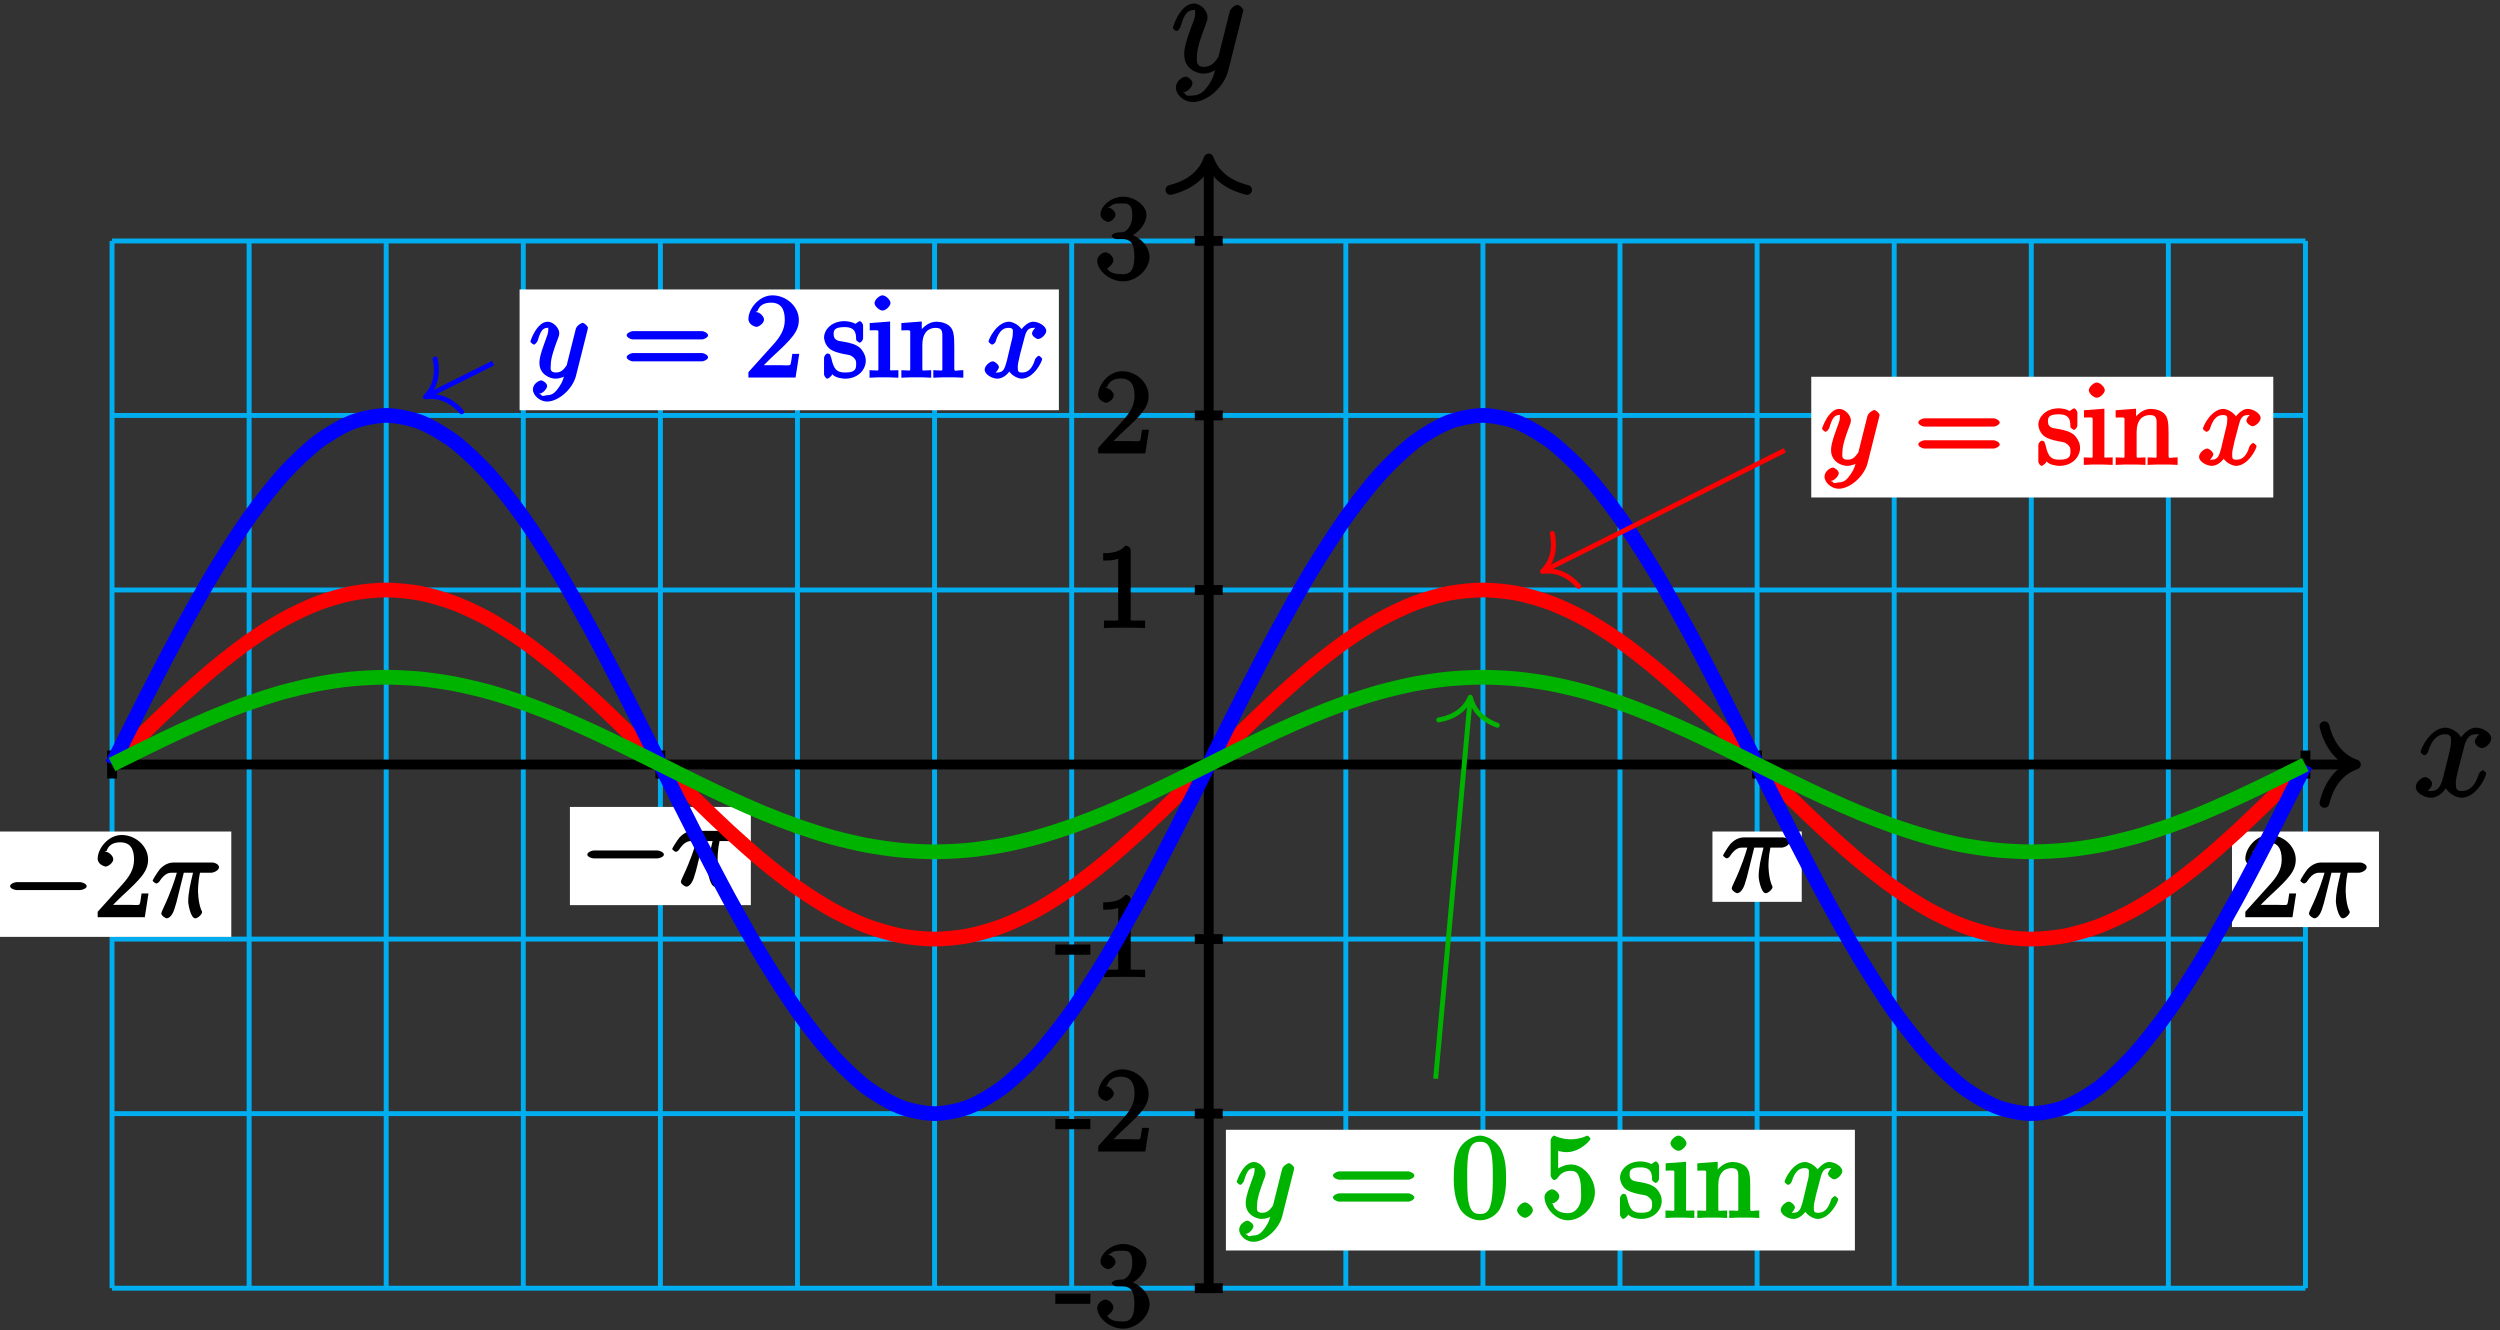 <?xml version="1.0" encoding="UTF-8"?>
<svg xmlns="http://www.w3.org/2000/svg" xmlns:xlink="http://www.w3.org/1999/xlink" width="203pt" height="108pt" viewBox="0 0 203 108" version="1.1">
<rect x="0" y="0" width="203" height="108" fill="#333333" stroke="none"/>
<defs>
<g>
<symbol overflow="visible" id="glyph0-0">
<path style="stroke:none;" d=""/>
</symbol>
<symbol overflow="visible" id="glyph0-1">
<path style="stroke:none;" d="M 5.672 -5.172 C 5.281 -5.109 4.969 -4.656 4.969 -4.438 C 4.969 -4.141 5.359 -3.906 5.531 -3.906 C 5.891 -3.906 6.297 -4.359 6.297 -4.688 C 6.297 -5.188 5.562 -5.562 5.062 -5.562 C 4.344 -5.562 3.766 -4.703 3.656 -4.469 L 3.984 -4.469 C 3.703 -5.359 2.812 -5.562 2.594 -5.562 C 1.375 -5.562 0.562 -3.844 0.562 -3.578 C 0.562 -3.531 0.781 -3.328 0.859 -3.328 C 0.953 -3.328 1.094 -3.438 1.156 -3.578 C 1.562 -4.922 2.219 -5.031 2.562 -5.031 C 3.094 -5.031 3.031 -4.672 3.031 -4.391 C 3.031 -4.125 2.969 -3.844 2.828 -3.281 L 2.422 -1.641 C 2.234 -0.922 2.062 -0.422 1.422 -0.422 C 1.359 -0.422 1.172 -0.375 0.922 -0.531 L 0.812 -0.281 C 1.25 -0.359 1.5 -0.859 1.5 -1 C 1.5 -1.25 1.156 -1.547 0.938 -1.547 C 0.641 -1.547 0.172 -1.141 0.172 -0.75 C 0.172 -0.25 0.891 0.125 1.406 0.125 C 1.984 0.125 2.5 -0.375 2.75 -0.859 L 2.469 -0.969 C 2.672 -0.266 3.438 0.125 3.875 0.125 C 5.094 0.125 5.891 -1.594 5.891 -1.859 C 5.891 -1.906 5.688 -2.109 5.625 -2.109 C 5.516 -2.109 5.328 -1.906 5.297 -1.812 C 4.969 -0.75 4.453 -0.422 3.906 -0.422 C 3.484 -0.422 3.422 -0.578 3.422 -1.062 C 3.422 -1.328 3.469 -1.516 3.656 -2.312 L 4.078 -3.938 C 4.25 -4.656 4.5 -5.031 5.062 -5.031 C 5.078 -5.031 5.297 -5.062 5.547 -4.906 Z M 5.672 -5.172 "/>
</symbol>
<symbol overflow="visible" id="glyph0-2">
<path style="stroke:none;" d="M 3.031 1.094 C 2.703 1.547 2.359 1.906 1.766 1.906 C 1.625 1.906 1.203 2.031 1.109 1.703 C 0.906 1.641 0.969 1.641 0.984 1.641 C 1.344 1.641 1.75 1.188 1.75 0.906 C 1.75 0.641 1.359 0.375 1.188 0.375 C 0.984 0.375 0.406 0.688 0.406 1.266 C 0.406 1.875 1.094 2.438 1.766 2.438 C 2.969 2.438 4.328 1.188 4.656 -0.125 L 5.828 -4.797 C 5.844 -4.859 5.875 -4.922 5.875 -5 C 5.875 -5.172 5.562 -5.453 5.391 -5.453 C 5.281 -5.453 4.859 -5.25 4.766 -4.891 L 3.891 -1.375 C 3.828 -1.156 3.875 -1.25 3.781 -1.109 C 3.531 -0.781 3.266 -0.422 2.688 -0.422 C 2.016 -0.422 2.109 -0.922 2.109 -1.25 C 2.109 -1.922 2.438 -2.844 2.766 -3.703 C 2.891 -4.047 2.969 -4.219 2.969 -4.453 C 2.969 -4.953 2.453 -5.562 1.859 -5.562 C 0.766 -5.562 0.156 -3.688 0.156 -3.578 C 0.156 -3.531 0.375 -3.328 0.453 -3.328 C 0.562 -3.328 0.734 -3.531 0.781 -3.688 C 1.062 -4.703 1.359 -5.031 1.828 -5.031 C 1.938 -5.031 1.969 -5.172 1.969 -4.781 C 1.969 -4.469 1.844 -4.125 1.656 -3.672 C 1.078 -2.109 1.078 -1.703 1.078 -1.422 C 1.078 -0.281 2.062 0.125 2.656 0.125 C 3 0.125 3.531 -0.031 3.844 -0.344 L 3.688 -0.516 C 3.516 0.141 3.438 0.5 3.031 1.094 Z M 3.031 1.094 "/>
</symbol>
<symbol overflow="visible" id="glyph1-0">
<path style="stroke:none;" d=""/>
</symbol>
<symbol overflow="visible" id="glyph1-1">
<path style="stroke:none;" d="M 2.766 -1.953 L 2.766 -2.641 L -0.078 -2.641 L -0.078 -1.812 L 2.766 -1.812 Z M 2.766 -1.953 "/>
</symbol>
<symbol overflow="visible" id="glyph1-2">
<path style="stroke:none;" d="M 1.766 -3.75 C 1.594 -3.734 1.375 -3.562 1.375 -3.484 C 1.375 -3.391 1.609 -3.234 1.781 -3.234 L 2.219 -3.234 C 3.031 -3.234 3.219 -2.719 3.219 -1.797 C 3.219 -0.547 2.75 -0.375 2.281 -0.375 C 1.812 -0.375 1.203 -0.438 1.016 -0.859 C 1.062 -0.859 1.516 -1.188 1.516 -1.531 C 1.516 -1.812 1.141 -2.156 0.875 -2.156 C 0.641 -2.156 0.203 -1.859 0.203 -1.5 C 0.203 -0.656 1.25 0.203 2.297 0.203 C 3.438 0.203 4.453 -0.828 4.453 -1.781 C 4.453 -2.672 3.578 -3.516 2.656 -3.688 L 2.656 -3.359 C 3.484 -3.609 4.203 -4.453 4.203 -5.203 C 4.203 -5.953 3.234 -6.672 2.312 -6.672 C 1.359 -6.672 0.469 -5.922 0.469 -5.234 C 0.469 -4.844 0.953 -4.625 1.094 -4.625 C 1.297 -4.625 1.688 -4.922 1.688 -5.203 C 1.688 -5.516 1.297 -5.797 1.078 -5.797 C 1.016 -5.797 1 -5.797 1.312 -5.906 C 1.453 -6.172 2.234 -6.125 2.281 -6.125 C 2.594 -6.125 3.047 -6.141 3.047 -5.203 C 3.047 -5.016 3.062 -4.594 2.797 -4.188 C 2.5 -3.766 2.297 -3.781 2.047 -3.781 Z M 1.766 -3.75 "/>
</symbol>
<symbol overflow="visible" id="glyph1-3">
<path style="stroke:none;" d="M 4.203 -1.922 L 3.844 -1.922 C 3.781 -1.594 3.766 -1.188 3.672 -1.031 C 3.609 -0.953 3.188 -1 2.891 -1 L 1.125 -1 L 1.25 -0.734 C 1.5 -0.953 2.078 -1.562 2.328 -1.781 C 3.781 -3.125 4.375 -3.734 4.375 -4.672 C 4.375 -5.781 3.344 -6.672 2.234 -6.672 C 1.125 -6.672 0.281 -5.562 0.281 -4.75 C 0.281 -4.25 0.891 -4.109 0.922 -4.109 C 1.125 -4.109 1.547 -4.406 1.547 -4.703 C 1.547 -4.969 1.188 -5.312 0.922 -5.312 C 0.828 -5.312 0.812 -5.312 1.016 -5.391 C 1.141 -5.797 1.484 -6.078 2.109 -6.078 C 2.922 -6.078 3.234 -5.562 3.234 -4.672 C 3.234 -3.859 2.828 -3.266 2.281 -2.656 L 0.281 -0.438 L 0.281 0 L 4.109 0 L 4.406 -1.922 Z M 4.203 -1.922 "/>
</symbol>
<symbol overflow="visible" id="glyph1-4">
<path style="stroke:none;" d="M 2.922 -6.281 C 2.922 -6.5 2.75 -6.672 2.484 -6.672 C 2.203 -6.375 1.859 -6.062 0.688 -6.062 L 0.688 -5.469 C 1.094 -5.469 1.562 -5.469 1.906 -5.625 L 1.906 -0.891 C 1.906 -0.547 2.062 -0.594 1.219 -0.594 L 0.75 -0.594 L 0.75 0.016 C 1.188 -0.016 2.109 -0.016 2.422 -0.016 C 2.75 -0.016 3.656 -0.016 4.094 0.016 L 4.094 -0.594 L 3.625 -0.594 C 2.781 -0.594 2.922 -0.547 2.922 -0.891 Z M 2.922 -6.281 "/>
</symbol>
<symbol overflow="visible" id="glyph1-5">
<path style="stroke:none;" d="M 6.453 -3.094 C 6.594 -3.094 6.938 -3.25 6.938 -3.422 C 6.938 -3.609 6.594 -3.766 6.453 -3.766 L 0.828 -3.766 C 0.688 -3.766 0.328 -3.609 0.328 -3.438 C 0.328 -3.25 0.672 -3.094 0.828 -3.094 Z M 6.453 -1.312 C 6.594 -1.312 6.938 -1.469 6.938 -1.641 C 6.938 -1.828 6.594 -1.984 6.453 -1.984 L 0.828 -1.984 C 0.688 -1.984 0.328 -1.828 0.328 -1.656 C 0.328 -1.469 0.672 -1.312 0.828 -1.312 Z M 6.453 -1.312 "/>
</symbol>
<symbol overflow="visible" id="glyph1-6">
<path style="stroke:none;" d="M 3.312 -4.203 C 3.312 -4.375 3.141 -4.578 3.047 -4.578 C 2.969 -4.578 2.656 -4.328 2.688 -4.359 C 2.531 -4.469 2.125 -4.578 1.812 -4.578 C 0.656 -4.578 0.141 -3.781 0.141 -3.266 C 0.141 -3.156 0.188 -2.719 0.547 -2.375 C 0.859 -2.109 1.312 -2 1.75 -1.906 C 2.281 -1.812 2.281 -1.828 2.516 -1.641 C 2.688 -1.484 2.75 -1.391 2.75 -1.125 C 2.75 -0.703 2.703 -0.406 1.859 -0.406 C 1.219 -0.406 0.938 -0.609 0.734 -1.562 C 0.688 -1.734 0.625 -1.859 0.625 -1.875 C 0.609 -1.906 0.453 -1.953 0.422 -1.953 C 0.312 -1.953 0.141 -1.75 0.141 -1.578 L 0.141 -0.281 C 0.141 -0.109 0.312 0.094 0.406 0.094 C 0.453 0.094 0.578 0.031 0.75 -0.156 C 0.797 -0.234 0.797 -0.25 0.812 -0.266 C 1.062 0.047 1.703 0.094 1.859 0.094 C 2.875 0.094 3.531 -0.609 3.531 -1.375 C 3.531 -1.891 3.172 -2.297 3.078 -2.391 C 2.734 -2.688 2.359 -2.797 1.734 -2.906 C 1.438 -2.969 0.922 -2.938 0.922 -3.516 C 0.922 -3.812 0.953 -4.094 1.812 -4.094 C 2.844 -4.094 2.719 -3.359 2.75 -3.062 C 2.75 -2.984 3 -2.828 3.031 -2.828 C 3.141 -2.828 3.312 -3.031 3.312 -3.203 Z M 3.312 -4.203 "/>
</symbol>
<symbol overflow="visible" id="glyph1-7">
<path style="stroke:none;" d="M 1.844 -6.047 C 1.844 -6.297 1.469 -6.672 1.188 -6.672 C 0.953 -6.672 0.547 -6.312 0.547 -6.047 C 0.547 -5.766 0.969 -5.438 1.188 -5.438 C 1.484 -5.438 1.844 -5.828 1.844 -6.047 Z M 0.156 -4.266 L 0.156 -3.828 C 0.953 -3.828 0.859 -3.938 0.859 -3.469 L 0.859 -0.859 C 0.859 -0.438 0.938 -0.594 0.141 -0.594 L 0.141 0.016 C 0.578 -0.016 1.047 -0.016 1.312 -0.016 C 1.422 -0.016 1.984 -0.016 2.484 0.016 L 2.484 -0.594 C 1.688 -0.594 1.812 -0.484 1.812 -0.844 L 1.812 -4.547 L 0.156 -4.422 Z M 0.156 -4.266 "/>
</symbol>
<symbol overflow="visible" id="glyph1-8">
<path style="stroke:none;" d="M 4.422 -2.484 C 4.422 -3.359 4.375 -3.75 4.156 -4.047 C 3.875 -4.422 3.312 -4.531 2.984 -4.531 C 2.062 -4.531 1.516 -3.578 1.5 -3.547 L 1.781 -3.547 L 1.781 -4.547 L 0.125 -4.422 L 0.125 -3.828 C 0.953 -3.828 0.844 -3.922 0.844 -3.453 L 0.844 -0.859 C 0.844 -0.438 0.922 -0.594 0.125 -0.594 L 0.125 0.016 C 0.547 -0.016 1.078 -0.016 1.344 -0.016 C 1.609 -0.016 2.125 -0.016 2.547 0.016 L 2.547 -0.594 C 1.766 -0.594 1.828 -0.438 1.828 -0.859 L 1.828 -2.641 C 1.828 -3.641 2.312 -4.031 2.906 -4.031 C 3.5 -4.031 3.453 -3.688 3.453 -3.109 L 3.453 -0.859 C 3.453 -0.438 3.531 -0.594 2.719 -0.594 L 2.719 0.016 C 3.156 -0.016 3.672 -0.016 3.938 -0.016 C 4.219 -0.016 4.734 -0.016 5.156 0.016 L 5.156 -0.594 C 4.5 -0.594 4.438 -0.438 4.422 -0.719 Z M 4.422 -2.484 "/>
</symbol>
<symbol overflow="visible" id="glyph1-9">
<path style="stroke:none;" d="M 4.453 -3.219 C 4.453 -4 4.406 -4.781 4.062 -5.516 C 3.672 -6.297 2.812 -6.672 2.344 -6.672 C 1.781 -6.672 0.922 -6.234 0.578 -5.438 C 0.312 -4.844 0.203 -4.25 0.203 -3.219 C 0.203 -2.281 0.328 -1.484 0.672 -0.797 C 1.047 -0.078 1.844 0.203 2.328 0.203 C 3.172 0.203 3.766 -0.344 3.984 -0.781 C 4.438 -1.719 4.453 -2.656 4.453 -3.219 Z M 2.328 -0.312 C 2.031 -0.312 1.578 -0.312 1.391 -1.359 C 1.297 -1.938 1.297 -2.656 1.297 -3.328 C 1.297 -4.109 1.297 -4.812 1.438 -5.391 C 1.609 -6.031 1.922 -6.172 2.328 -6.172 C 2.703 -6.172 3.062 -6.094 3.25 -5.281 C 3.375 -4.734 3.375 -3.984 3.375 -3.328 C 3.375 -2.688 3.375 -1.953 3.266 -1.375 C 3.094 -0.328 2.672 -0.312 2.328 -0.312 Z M 2.328 -0.312 "/>
</symbol>
<symbol overflow="visible" id="glyph1-10">
<path style="stroke:none;" d="M 1.219 -5.484 C 1.641 -5.344 1.969 -5.328 2.078 -5.328 C 3.156 -5.328 4.016 -6.281 4.016 -6.422 C 4.016 -6.453 3.828 -6.672 3.766 -6.672 C 3.75 -6.672 3.734 -6.672 3.641 -6.625 C 3.109 -6.391 2.656 -6.375 2.406 -6.375 C 1.766 -6.375 1.312 -6.562 1.141 -6.641 C 1.078 -6.672 1.047 -6.672 1.047 -6.672 C 0.969 -6.672 0.781 -6.438 0.781 -6.297 L 0.781 -3.453 C 0.781 -3.281 0.969 -3.062 1.078 -3.062 C 1.125 -3.062 1.25 -3.125 1.344 -3.234 C 1.609 -3.641 1.953 -3.812 2.422 -3.812 C 2.938 -3.812 3 -3.5 3.078 -3.344 C 3.234 -2.969 3.25 -2.5 3.25 -2.125 C 3.25 -1.766 3.312 -1.344 3.047 -0.906 C 2.828 -0.562 2.578 -0.375 2.156 -0.375 C 1.531 -0.375 1.078 -0.641 0.969 -1.094 C 0.781 -1.172 0.844 -1.156 0.891 -1.156 C 1.047 -1.156 1.484 -1.406 1.484 -1.734 C 1.484 -2 1.125 -2.312 0.891 -2.312 C 0.719 -2.312 0.281 -2.062 0.281 -1.688 C 0.281 -0.875 1.125 0.203 2.188 0.203 C 3.266 0.203 4.375 -0.859 4.375 -2.078 C 4.375 -3.219 3.438 -4.328 2.438 -4.328 C 1.891 -4.328 1.344 -4.031 1.094 -3.766 L 1.391 -3.656 L 1.391 -5.422 Z M 1.219 -5.484 "/>
</symbol>
<symbol overflow="visible" id="glyph2-0">
<path style="stroke:none;" d=""/>
</symbol>
<symbol overflow="visible" id="glyph2-1">
<path style="stroke:none;" d="M 2.484 -3.609 L 3.344 -3.609 C 3.125 -2.688 2.953 -1.984 2.953 -1.219 C 2.953 -1.094 3.141 0.094 3.531 0.094 C 3.734 0.094 4.078 -0.234 4.078 -0.406 C 4.078 -0.453 4.078 -0.469 4 -0.609 C 3.75 -1.266 3.75 -2.094 3.75 -2.156 C 3.75 -2.219 3.75 -2.891 3.906 -3.609 L 4.844 -3.609 C 4.969 -3.609 5.453 -3.766 5.453 -4.062 C 5.453 -4.281 5.109 -4.438 4.938 -4.438 L 1.781 -4.438 C 1.562 -4.438 1.125 -4.391 0.672 -3.922 C 0.438 -3.641 0.062 -3.016 0.062 -2.969 C 0.062 -2.906 0.297 -2.734 0.359 -2.734 C 0.422 -2.734 0.547 -2.812 0.594 -2.875 C 1.094 -3.656 1.469 -3.609 1.719 -3.609 L 2.031 -3.609 C 1.859 -3.047 1.625 -2.203 0.906 -0.672 C 0.828 -0.5 0.766 -0.359 0.766 -0.312 C 0.766 -0.109 1.125 0.094 1.203 0.094 C 1.484 0.094 1.734 -0.312 1.844 -0.703 C 2 -1.188 2 -1.219 2.094 -1.594 L 2.594 -3.609 Z M 2.484 -3.609 "/>
</symbol>
<symbol overflow="visible" id="glyph2-2">
<path style="stroke:none;" d="M 2.391 0.797 C 2.125 1.172 1.891 1.438 1.422 1.438 C 1.297 1.438 1.016 1.594 0.953 1.391 C 0.734 1.312 0.781 1.312 0.797 1.312 C 1.078 1.312 1.438 0.906 1.438 0.688 C 1.438 0.469 1.094 0.234 0.953 0.234 C 0.797 0.234 0.281 0.5 0.281 0.969 C 0.281 1.469 0.875 1.953 1.422 1.953 C 2.375 1.953 3.516 0.922 3.781 -0.141 L 4.719 -3.875 C 4.719 -3.922 4.75 -3.984 4.75 -4.031 C 4.75 -4.172 4.453 -4.438 4.312 -4.438 C 4.234 -4.438 3.844 -4.234 3.766 -3.953 L 3.062 -1.141 C 3.016 -0.969 3.062 -1.062 3 -0.953 C 2.797 -0.688 2.609 -0.406 2.156 -0.406 C 1.609 -0.406 1.734 -0.781 1.734 -1.031 C 1.734 -1.578 2 -2.312 2.25 -3 C 2.359 -3.281 2.422 -3.406 2.422 -3.609 C 2.422 -4 1.953 -4.531 1.484 -4.531 C 0.609 -4.531 0.078 -2.984 0.078 -2.906 C 0.078 -2.875 0.297 -2.672 0.359 -2.672 C 0.453 -2.672 0.625 -2.859 0.672 -3 C 0.906 -3.797 1.094 -4.031 1.469 -4.031 C 1.547 -4.031 1.531 -4.172 1.531 -3.859 C 1.531 -3.609 1.422 -3.344 1.281 -2.969 C 0.812 -1.719 0.812 -1.406 0.812 -1.172 C 0.812 -0.266 1.641 0.094 2.125 0.094 C 2.406 0.094 2.859 -0.031 3.078 -0.266 L 2.891 -0.438 C 2.766 0.078 2.719 0.328 2.391 0.797 Z M 2.391 0.797 "/>
</symbol>
<symbol overflow="visible" id="glyph2-3">
<path style="stroke:none;" d="M 4.531 -4.219 C 4.234 -4.156 3.938 -3.766 3.938 -3.578 C 3.938 -3.359 4.297 -3.125 4.422 -3.125 C 4.719 -3.125 5.094 -3.531 5.094 -3.781 C 5.094 -4.188 4.453 -4.531 4.047 -4.531 C 3.469 -4.531 2.969 -3.797 2.875 -3.609 L 3.234 -3.609 C 3.016 -4.328 2.25 -4.531 2.078 -4.531 C 1.094 -4.531 0.406 -3.125 0.406 -2.906 C 0.406 -2.875 0.625 -2.672 0.688 -2.672 C 0.766 -2.672 0.906 -2.766 0.969 -2.891 C 1.297 -3.984 1.766 -4.031 2.047 -4.031 C 2.484 -4.031 2.375 -3.781 2.375 -3.547 C 2.375 -3.344 2.328 -3.125 2.203 -2.656 L 1.891 -1.344 C 1.734 -0.781 1.641 -0.406 1.141 -0.406 C 1.094 -0.406 0.969 -0.359 0.766 -0.484 L 0.656 -0.219 C 1 -0.281 1.25 -0.734 1.25 -0.844 C 1.25 -1.031 0.922 -1.312 0.75 -1.312 C 0.516 -1.312 0.094 -0.953 0.094 -0.641 C 0.094 -0.234 0.719 0.094 1.125 0.094 C 1.594 0.094 2.031 -0.312 2.234 -0.703 L 1.938 -0.812 C 2.078 -0.25 2.75 0.094 3.094 0.094 C 4.078 0.094 4.766 -1.312 4.766 -1.516 C 4.766 -1.562 4.547 -1.766 4.5 -1.766 C 4.406 -1.766 4.219 -1.562 4.188 -1.484 C 3.938 -0.641 3.562 -0.406 3.125 -0.406 C 2.797 -0.406 2.781 -0.5 2.781 -0.891 C 2.781 -1.094 2.828 -1.25 2.969 -1.891 L 3.312 -3.188 C 3.453 -3.766 3.609 -4.031 4.047 -4.031 C 4.062 -4.031 4.203 -4.078 4.406 -3.953 Z M 4.531 -4.219 "/>
</symbol>
<symbol overflow="visible" id="glyph2-4">
<path style="stroke:none;" d="M 1.938 -0.609 C 1.938 -0.891 1.531 -1.25 1.297 -1.25 C 1.016 -1.25 0.656 -0.844 0.656 -0.625 C 0.656 -0.344 1.062 0 1.297 0 C 1.562 0 1.938 -0.375 1.938 -0.609 Z M 1.938 -0.609 "/>
</symbol>
<symbol overflow="visible" id="glyph3-0">
<path style="stroke:none;" d=""/>
</symbol>
<symbol overflow="visible" id="glyph3-1">
<path style="stroke:none;" d="M 6.297 -2.203 C 6.469 -2.203 6.828 -2.328 6.828 -2.516 C 6.828 -2.703 6.469 -2.844 6.297 -2.844 L 1.125 -2.844 C 0.969 -2.844 0.609 -2.703 0.609 -2.516 C 0.609 -2.328 0.969 -2.203 1.125 -2.203 Z M 6.297 -2.203 "/>
</symbol>
</g>
</defs>
<g id="surface1">
<path style="fill:none;stroke-width:0.399;stroke-linecap:butt;stroke-linejoin:miter;stroke:rgb(0%,67.839%,93.729%);stroke-opacity:1;stroke-miterlimit:10;" d="M -89.052 -42.522 L 89.053 -42.522 M -89.052 -28.346 L 89.053 -28.346 M -89.052 -14.174 L 89.053 -14.174 M -89.052 0.002 L 89.053 0.002 M -89.052 14.174 L 89.053 14.174 M -89.052 28.346 L 89.053 28.346 M -89.052 42.514 L 89.053 42.514 M -89.052 -42.522 L -89.052 42.521 M -77.92 -42.522 L -77.92 42.521 M -66.791 -42.522 L -66.791 42.521 M -55.658 -42.522 L -55.658 42.521 M -44.525 -42.522 L -44.525 42.521 M -33.396 -42.522 L -33.396 42.521 M -22.263 -42.522 L -22.263 42.521 M -11.13 -42.522 L -11.13 42.521 M -0.002 -42.522 L -0.002 42.521 M 11.131 -42.522 L 11.131 42.521 M 22.264 -42.522 L 22.264 42.521 M 33.393 -42.522 L 33.393 42.521 M 44.526 -42.522 L 44.526 42.521 M 55.659 -42.522 L 55.659 42.521 M 66.791 -42.522 L 66.791 42.521 M 77.92 -42.522 L 77.92 42.521 M 89.053 -42.522 L 89.053 42.521 " transform="matrix(1,0,0,-1,98.15,62.08)"/>
<path style="fill:none;stroke-width:0.797;stroke-linecap:butt;stroke-linejoin:miter;stroke:rgb(0%,0%,0%);stroke-opacity:1;stroke-miterlimit:10;" d="M -89.052 0.002 L 92.748 0.002 " transform="matrix(1,0,0,-1,98.15,62.08)"/>
<path style="fill:none;stroke-width:0.797;stroke-linecap:round;stroke-linejoin:round;stroke:rgb(0%,0%,0%);stroke-opacity:1;stroke-miterlimit:10;" d="M -2.55 3.111 C -2.085 1.244 -1.046 0.361 0.001 0.002 C -1.046 -0.361 -2.085 -1.244 -2.55 -3.111 " transform="matrix(1,0,0,-1,191.296,62.08)"/>
<g style="fill:rgb(0%,0%,0%);fill-opacity:1;">
  <use xlink:href="#glyph0-1" x="195.99" y="64.65"/>
</g>
<path style="fill:none;stroke-width:0.797;stroke-linecap:butt;stroke-linejoin:miter;stroke:rgb(0%,0%,0%);stroke-opacity:1;stroke-miterlimit:10;" d="M -0.002 -42.522 L -0.002 48.81 " transform="matrix(1,0,0,-1,98.15,62.08)"/>
<path style="fill:none;stroke-width:0.797;stroke-linecap:round;stroke-linejoin:round;stroke:rgb(0%,0%,0%);stroke-opacity:1;stroke-miterlimit:10;" d="M -2.55 3.111 C -2.085 1.244 -1.046 0.365 0.001 0.002 C -1.046 -0.362 -2.085 -1.245 -2.55 -3.112 " transform="matrix(0,-1,-1,0,98.15,12.872)"/>
<g style="fill:rgb(0%,0%,0%);fill-opacity:1;">
  <use xlink:href="#glyph0-2" x="95.08" y="5.85"/>
</g>
<path style="fill:none;stroke-width:0.797;stroke-linecap:butt;stroke-linejoin:miter;stroke:rgb(0%,0%,0%);stroke-opacity:1;stroke-miterlimit:10;" d="M 1.135 -42.522 L -1.134 -42.522 " transform="matrix(1,0,0,-1,98.15,62.08)"/>
<g style="fill:rgb(0%,0%,0%);fill-opacity:1;">
  <use xlink:href="#glyph1-1" x="85.77" y="107.684"/>
  <use xlink:href="#glyph1-2" x="88.892" y="107.684"/>
</g>
<path style="fill:none;stroke-width:0.797;stroke-linecap:butt;stroke-linejoin:miter;stroke:rgb(0%,0%,0%);stroke-opacity:1;stroke-miterlimit:10;" d="M 1.135 -28.346 L -1.134 -28.346 " transform="matrix(1,0,0,-1,98.15,62.08)"/>
<g style="fill:rgb(0%,0%,0%);fill-opacity:1;">
  <use xlink:href="#glyph1-1" x="85.77" y="93.504"/>
  <use xlink:href="#glyph1-3" x="88.892" y="93.504"/>
</g>
<path style="fill:none;stroke-width:0.797;stroke-linecap:butt;stroke-linejoin:miter;stroke:rgb(0%,0%,0%);stroke-opacity:1;stroke-miterlimit:10;" d="M 1.135 -14.174 L -1.134 -14.174 " transform="matrix(1,0,0,-1,98.15,62.08)"/>
<g style="fill:rgb(0%,0%,0%);fill-opacity:1;">
  <use xlink:href="#glyph1-1" x="85.77" y="79.334"/>
  <use xlink:href="#glyph1-4" x="88.892" y="79.334"/>
</g>
<path style="fill:none;stroke-width:0.797;stroke-linecap:butt;stroke-linejoin:miter;stroke:rgb(0%,0%,0%);stroke-opacity:1;stroke-miterlimit:10;" d="M 1.135 14.174 L -1.134 14.174 " transform="matrix(1,0,0,-1,98.15,62.08)"/>
<g style="fill:rgb(0%,0%,0%);fill-opacity:1;">
  <use xlink:href="#glyph1-4" x="88.89" y="50.984"/>
</g>
<path style="fill:none;stroke-width:0.797;stroke-linecap:butt;stroke-linejoin:miter;stroke:rgb(0%,0%,0%);stroke-opacity:1;stroke-miterlimit:10;" d="M 1.135 28.346 L -1.134 28.346 " transform="matrix(1,0,0,-1,98.15,62.08)"/>
<g style="fill:rgb(0%,0%,0%);fill-opacity:1;">
  <use xlink:href="#glyph1-3" x="88.89" y="36.814"/>
</g>
<path style="fill:none;stroke-width:0.797;stroke-linecap:butt;stroke-linejoin:miter;stroke:rgb(0%,0%,0%);stroke-opacity:1;stroke-miterlimit:10;" d="M 1.135 42.521 L -1.134 42.521 " transform="matrix(1,0,0,-1,98.15,62.08)"/>
<g style="fill:rgb(0%,0%,0%);fill-opacity:1;">
  <use xlink:href="#glyph1-2" x="88.89" y="22.644"/>
</g>
<path style="fill:none;stroke-width:0.797;stroke-linecap:butt;stroke-linejoin:miter;stroke:rgb(0%,0%,0%);stroke-opacity:1;stroke-miterlimit:10;" d="M 44.526 1.135 L 44.526 -1.135 " transform="matrix(1,0,0,-1,98.15,62.08)"/>
<path style=" stroke:none;fill-rule:nonzero;fill:rgb(100%,100%,100%);fill-opacity:1;" d="M 146.301 67.52 L 139.051 67.52 L 139.051 73.23 L 146.301 73.23 Z M 146.301 67.52 "/>
<g style="fill:rgb(0%,0%,0%);fill-opacity:1;">
  <use xlink:href="#glyph2-1" x="139.85" y="72.434"/>
</g>
<path style="fill:none;stroke-width:0.797;stroke-linecap:butt;stroke-linejoin:miter;stroke:rgb(0%,0%,0%);stroke-opacity:1;stroke-miterlimit:10;" d="M 89.053 1.135 L 89.053 -1.135 " transform="matrix(1,0,0,-1,98.15,62.08)"/>
<path style=" stroke:none;fill-rule:nonzero;fill:rgb(100%,100%,100%);fill-opacity:1;" d="M 193.172 67.52 L 181.238 67.52 L 181.238 75.277 L 193.172 75.277 Z M 193.172 67.52 "/>
<g style="fill:rgb(0%,0%,0%);fill-opacity:1;">
  <use xlink:href="#glyph1-3" x="182.04" y="74.474"/>
</g>
<g style="fill:rgb(0%,0%,0%);fill-opacity:1;">
  <use xlink:href="#glyph2-1" x="186.72" y="74.474"/>
</g>
<path style="fill:none;stroke-width:0.797;stroke-linecap:butt;stroke-linejoin:miter;stroke:rgb(0%,0%,0%);stroke-opacity:1;stroke-miterlimit:10;" d="M -44.529 1.135 L -44.529 -1.135 " transform="matrix(1,0,0,-1,98.15,62.08)"/>
<path style=" stroke:none;fill-rule:nonzero;fill:rgb(100%,100%,100%);fill-opacity:1;" d="M 60.969 65.523 L 46.277 65.523 L 46.277 73.496 L 60.969 73.496 Z M 60.969 65.523 "/>
<g style="fill:rgb(0%,0%,0%);fill-opacity:1;">
  <use xlink:href="#glyph3-1" x="47.08" y="71.904"/>
</g>
<g style="fill:rgb(0%,0%,0%);fill-opacity:1;">
  <use xlink:href="#glyph2-1" x="54.52" y="71.904"/>
</g>
<path style="fill:none;stroke-width:0.797;stroke-linecap:butt;stroke-linejoin:miter;stroke:rgb(0%,0%,0%);stroke-opacity:1;stroke-miterlimit:10;" d="M -89.052 1.135 L -89.052 -1.135 " transform="matrix(1,0,0,-1,98.15,62.08)"/>
<path style=" stroke:none;fill-rule:nonzero;fill:rgb(100%,100%,100%);fill-opacity:1;" d="M 18.781 67.52 L -0.59 67.52 L -0.59 76.074 L 18.781 76.074 Z M 18.781 67.52 "/>
<g style="fill:rgb(0%,0%,0%);fill-opacity:1;">
  <use xlink:href="#glyph3-1" x="0.21" y="74.474"/>
</g>
<g style="fill:rgb(0%,0%,0%);fill-opacity:1;">
  <use xlink:href="#glyph1-3" x="7.65" y="74.474"/>
</g>
<g style="fill:rgb(0%,0%,0%);fill-opacity:1;">
  <use xlink:href="#glyph2-1" x="12.33" y="74.474"/>
</g>
<path style="fill:none;stroke-width:1.196;stroke-linecap:butt;stroke-linejoin:miter;stroke:rgb(100%,0%,0%);stroke-opacity:1;stroke-miterlimit:10;" d="M -89.052 0.002 C -89.052 0.002 -87.045 2.014 -86.271 2.764 C -85.498 3.518 -84.259 4.713 -83.49 5.424 C -82.716 6.131 -81.478 7.236 -80.705 7.873 C -79.935 8.51 -78.697 9.478 -77.923 10.021 C -77.15 10.564 -75.912 11.357 -75.142 11.783 C -74.369 12.209 -73.13 12.799 -72.357 13.092 C -71.584 13.389 -70.345 13.752 -69.576 13.9 C -68.802 14.049 -67.564 14.174 -66.791 14.174 C -66.021 14.174 -64.783 14.049 -64.009 13.9 C -63.236 13.752 -61.998 13.389 -61.228 13.096 C -60.455 12.803 -59.216 12.213 -58.443 11.787 C -57.673 11.357 -56.435 10.564 -55.662 10.025 C -54.888 9.482 -53.65 8.514 -52.877 7.877 C -52.107 7.236 -50.869 6.135 -50.095 5.428 C -49.322 4.717 -48.084 3.521 -47.314 2.768 C -46.541 2.014 -45.302 0.771 -44.529 0.002 C -43.759 -0.764 -42.521 -2.01 -41.748 -2.76 C -40.974 -3.514 -39.736 -4.713 -38.966 -5.42 C -38.193 -6.131 -36.955 -7.232 -36.181 -7.869 C -35.412 -8.51 -34.17 -9.475 -33.4 -10.018 C -32.627 -10.561 -31.388 -11.354 -30.615 -11.783 C -29.845 -12.209 -28.607 -12.799 -27.834 -13.092 C -27.06 -13.385 -25.822 -13.748 -25.052 -13.9 C -24.279 -14.049 -23.041 -14.174 -22.267 -14.174 C -21.498 -14.174 -20.259 -14.053 -19.486 -13.9 C -18.712 -13.752 -17.474 -13.389 -16.705 -13.096 C -15.931 -12.803 -14.693 -12.213 -13.92 -11.787 C -13.146 -11.361 -11.908 -10.568 -11.138 -10.025 C -10.365 -9.482 -9.127 -8.518 -8.353 -7.877 C -7.584 -7.24 -6.345 -6.139 -5.572 -5.428 C -4.798 -4.721 -3.56 -3.522 -2.791 -2.772 C -2.017 -2.018 -0.779 -0.772 -0.005 -0.006 C 0.764 0.76 2.002 2.006 2.776 2.76 C 3.549 3.51 4.787 4.709 5.557 5.416 C 6.33 6.127 7.569 7.228 8.342 7.869 C 9.116 8.506 10.354 9.475 11.123 10.018 C 11.897 10.56 13.135 11.353 13.909 11.779 C 14.678 12.205 15.916 12.795 16.69 13.092 C 17.463 13.385 18.702 13.748 19.471 13.9 C 20.245 14.049 21.483 14.174 22.256 14.174 C 23.026 14.174 24.264 14.053 25.038 13.9 C 25.811 13.752 27.049 13.389 27.823 13.096 C 28.592 12.803 29.83 12.217 30.604 11.791 C 31.377 11.365 32.616 10.572 33.385 10.029 C 34.159 9.486 35.397 8.518 36.17 7.881 C 36.94 7.244 38.178 6.143 38.952 5.432 C 39.725 4.725 40.963 3.525 41.733 2.775 C 42.506 2.021 43.745 0.775 44.518 0.01 C 45.288 -0.756 46.53 -2.002 47.299 -2.756 C 48.073 -3.506 49.311 -4.705 50.084 -5.412 C 50.854 -6.123 52.092 -7.229 52.866 -7.865 C 53.639 -8.502 54.877 -9.471 55.647 -10.014 C 56.42 -10.557 57.659 -11.35 58.432 -11.779 C 59.202 -12.205 60.44 -12.795 61.213 -13.088 C 61.987 -13.385 63.225 -13.748 63.995 -13.897 C 64.768 -14.049 66.006 -14.174 66.78 -14.174 C 67.553 -14.174 68.791 -14.053 69.561 -13.904 C 70.334 -13.752 71.573 -13.393 72.346 -13.1 C 73.116 -12.807 74.354 -12.217 75.127 -11.791 C 75.901 -11.365 77.139 -10.572 77.909 -10.029 C 78.682 -9.49 79.92 -8.522 80.694 -7.885 C 81.463 -7.248 82.702 -6.143 83.475 -5.436 C 84.248 -4.729 85.487 -3.529 86.26 -2.779 C 87.03 -2.025 89.041 -0.014 89.041 -0.014 " transform="matrix(1,0,0,-1,98.15,62.08)"/>
<path style="fill:none;stroke-width:1.196;stroke-linecap:butt;stroke-linejoin:miter;stroke:rgb(0%,0%,100%);stroke-opacity:1;stroke-miterlimit:10;" d="M -89.052 0.002 C -89.052 0.002 -87.045 4.025 -86.271 5.529 C -85.498 7.033 -84.259 9.428 -83.49 10.846 C -82.716 12.264 -81.478 14.471 -80.705 15.748 C -79.935 17.021 -78.697 18.959 -77.923 20.045 C -77.15 21.127 -75.912 22.717 -75.142 23.568 C -74.369 24.42 -73.13 25.6 -72.357 26.185 C -71.584 26.775 -70.345 27.502 -69.576 27.799 C -68.802 28.1 -67.564 28.346 -66.791 28.346 C -66.021 28.346 -64.783 28.1 -64.009 27.803 C -63.236 27.502 -61.998 26.775 -61.228 26.189 C -60.455 25.603 -59.216 24.424 -58.443 23.572 C -57.673 22.717 -56.435 21.131 -55.662 20.049 C -54.888 18.963 -53.65 17.029 -52.877 15.752 C -52.107 14.475 -50.869 12.268 -50.095 10.853 C -49.322 9.435 -48.084 7.041 -47.314 5.537 C -46.541 4.029 -45.302 1.541 -44.529 0.006 C -43.759 -1.529 -42.521 -4.018 -41.748 -5.522 C -40.974 -7.029 -39.736 -9.424 -38.966 -10.842 C -38.193 -12.26 -36.955 -14.467 -36.181 -15.74 C -35.412 -17.018 -34.17 -18.951 -33.4 -20.037 C -32.627 -21.123 -31.388 -22.713 -30.615 -23.565 C -29.845 -24.416 -28.607 -25.596 -27.834 -26.186 C -27.06 -26.772 -25.822 -27.498 -25.052 -27.799 C -24.279 -28.1 -23.041 -28.346 -22.267 -28.346 C -21.498 -28.346 -20.259 -28.104 -19.486 -27.803 C -18.712 -27.506 -17.474 -26.779 -16.705 -26.193 C -15.931 -25.604 -14.693 -24.428 -13.92 -23.576 C -13.146 -22.721 -11.908 -21.135 -11.138 -20.053 C -10.365 -18.967 -9.127 -17.033 -8.353 -15.756 C -7.584 -14.482 -6.345 -12.275 -5.572 -10.857 C -4.798 -9.44 -3.56 -7.045 -2.791 -5.541 C -2.017 -4.037 -0.779 -1.545 -0.005 -0.014 C 0.764 1.521 2.002 4.01 2.776 5.518 C 3.549 7.021 4.787 9.416 5.557 10.834 C 6.33 12.252 7.569 14.459 8.342 15.736 C 9.116 17.014 10.354 18.947 11.123 20.033 C 11.897 21.119 13.135 22.705 13.909 23.56 C 14.678 24.412 15.916 25.592 16.69 26.182 C 17.463 26.767 18.702 27.498 19.471 27.799 C 20.245 28.1 21.483 28.346 22.256 28.346 C 23.026 28.346 24.264 28.103 25.038 27.803 C 25.811 27.506 27.049 26.779 27.823 26.193 C 28.592 25.607 29.83 24.432 30.604 23.58 C 31.377 22.728 32.616 21.142 33.385 20.057 C 34.159 18.971 35.397 17.037 36.17 15.764 C 36.94 14.486 38.178 12.283 38.952 10.865 C 39.725 9.447 40.963 7.053 41.733 5.549 C 42.506 4.045 43.745 1.553 44.518 0.018 C 45.288 -1.514 46.53 -4.006 47.299 -5.51 C 48.073 -7.014 49.311 -9.408 50.084 -10.826 C 50.854 -12.244 52.092 -14.455 52.866 -15.729 C 53.639 -17.006 54.877 -18.943 55.647 -20.029 C 56.42 -21.115 57.659 -22.701 58.432 -23.557 C 59.202 -24.408 60.44 -25.592 61.213 -26.178 C 61.987 -26.768 63.225 -27.494 63.995 -27.795 C 64.768 -28.096 66.006 -28.346 66.78 -28.346 C 67.553 -28.346 68.791 -28.104 69.561 -27.807 C 70.334 -27.506 71.573 -26.783 72.346 -26.197 C 73.116 -25.611 74.354 -24.432 75.127 -23.58 C 75.901 -22.729 77.139 -21.147 77.909 -20.061 C 78.682 -18.979 79.92 -17.045 80.694 -15.768 C 81.463 -14.494 82.702 -12.287 83.475 -10.869 C 84.248 -9.455 85.487 -7.061 86.26 -5.557 C 87.03 -4.049 89.041 -0.025 89.041 -0.025 " transform="matrix(1,0,0,-1,98.15,62.08)"/>
<path style="fill:none;stroke-width:1.196;stroke-linecap:butt;stroke-linejoin:miter;stroke:rgb(0%,70%,0%);stroke-opacity:1;stroke-miterlimit:10;" d="M -89.052 0.002 C -89.052 0.002 -87.045 1.006 -86.271 1.381 C -85.498 1.76 -84.259 2.357 -83.49 2.713 C -82.716 3.064 -81.478 3.619 -80.705 3.935 C -79.935 4.256 -78.697 4.74 -77.923 5.01 C -77.15 5.283 -75.912 5.678 -75.142 5.893 C -74.369 6.103 -73.13 6.4 -72.357 6.545 C -71.584 6.693 -70.345 6.877 -69.576 6.951 C -68.802 7.025 -67.564 7.088 -66.791 7.088 C -66.021 7.088 -64.783 7.025 -64.009 6.951 C -63.236 6.877 -61.998 6.693 -61.228 6.549 C -60.455 6.4 -59.216 6.107 -58.443 5.893 C -57.673 5.682 -56.435 5.283 -55.662 5.01 C -54.888 4.74 -53.65 4.256 -52.877 3.939 C -52.107 3.619 -50.869 3.068 -50.095 2.713 C -49.322 2.357 -48.084 1.76 -47.314 1.385 C -46.541 1.006 -45.302 0.385 -44.529 0.002 C -43.759 -0.381 -42.521 -1.006 -41.748 -1.381 C -40.974 -1.756 -39.736 -2.357 -38.966 -2.709 C -38.193 -3.065 -36.955 -3.615 -36.181 -3.936 C -35.412 -4.256 -34.17 -4.736 -33.4 -5.01 C -32.627 -5.279 -31.388 -5.678 -30.615 -5.893 C -29.845 -6.104 -28.607 -6.4 -27.834 -6.545 C -27.06 -6.693 -25.822 -6.873 -25.052 -6.951 C -24.279 -7.025 -23.041 -7.088 -22.267 -7.088 C -21.498 -7.088 -20.259 -7.025 -19.486 -6.951 C -18.712 -6.877 -17.474 -6.693 -16.705 -6.549 C -15.931 -6.4 -14.693 -6.107 -13.92 -5.893 C -13.146 -5.682 -11.908 -5.283 -11.138 -5.014 C -10.365 -4.74 -9.127 -4.26 -8.353 -3.94 C -7.584 -3.619 -6.345 -3.068 -5.572 -2.713 C -4.798 -2.361 -3.56 -1.76 -2.791 -1.385 C -2.017 -1.01 -0.779 -0.385 -0.005 -0.002 C 0.764 0.381 2.002 1.002 2.776 1.381 C 3.549 1.756 4.787 2.353 5.557 2.709 C 6.33 3.064 7.569 3.615 8.342 3.935 C 9.116 4.252 10.354 4.736 11.123 5.01 C 11.897 5.279 13.135 5.678 13.909 5.889 C 14.678 6.103 15.916 6.4 16.69 6.545 C 17.463 6.693 18.702 6.873 19.471 6.951 C 20.245 7.025 21.483 7.088 22.256 7.088 C 23.026 7.088 24.264 7.025 25.038 6.951 C 25.811 6.877 27.049 6.693 27.823 6.549 C 28.592 6.4 29.83 6.107 30.604 5.893 C 31.377 5.682 32.616 5.283 33.385 5.014 C 34.159 4.744 35.397 4.26 36.17 3.939 C 36.94 3.623 38.178 3.072 38.952 2.717 C 39.725 2.361 40.963 1.764 41.733 1.389 C 42.506 1.01 43.745 0.389 44.518 0.006 C 45.288 -0.377 46.53 -1.002 47.299 -1.377 C 48.073 -1.752 49.311 -2.354 50.084 -2.705 C 50.854 -3.061 52.092 -3.611 52.866 -3.932 C 53.639 -4.252 54.877 -4.736 55.647 -5.006 C 56.42 -5.279 57.659 -5.674 58.432 -5.889 C 59.202 -6.104 60.44 -6.397 61.213 -6.545 C 61.987 -6.693 63.225 -6.873 63.995 -6.947 C 64.768 -7.025 66.006 -7.088 66.78 -7.088 C 67.553 -7.088 68.791 -7.025 69.561 -6.951 C 70.334 -6.877 71.573 -6.697 72.346 -6.549 C 73.116 -6.404 74.354 -6.107 75.127 -5.897 C 75.901 -5.682 77.139 -5.287 77.909 -5.014 C 78.682 -4.744 79.92 -4.26 80.694 -3.943 C 81.463 -3.623 82.702 -3.072 83.475 -2.717 C 84.248 -2.361 85.487 -1.764 86.26 -1.389 C 87.03 -1.014 89.041 -0.006 89.041 -0.006 " transform="matrix(1,0,0,-1,98.15,62.08)"/>
<path style="fill:none;stroke-width:0.399;stroke-linecap:butt;stroke-linejoin:miter;stroke:rgb(100%,0%,0%);stroke-opacity:1;stroke-miterlimit:10;" d="M 27.288 15.771 L 46.772 25.514 " transform="matrix(1,0,0,-1,98.15,62.08)"/>
<path style="fill:none;stroke-width:0.399;stroke-linecap:round;stroke-linejoin:round;stroke:rgb(100%,0%,0%);stroke-opacity:1;stroke-miterlimit:10;" d="M -2.071 2.391 C -1.691 0.957 -0.851 0.281 -0 -0.001 C -0.848 -0.278 -1.695 -0.955 -2.074 -2.392 " transform="matrix(-0.898,0.449,0.449,0.898,125.258,46.4)"/>
<path style=" stroke:none;fill-rule:nonzero;fill:rgb(100%,100%,100%);fill-opacity:1;" d="M 184.59 30.594 L 147.074 30.594 L 147.074 40.395 L 184.59 40.395 Z M 184.59 30.594 "/>
<g style="fill:rgb(100%,0%,0%);fill-opacity:1;">
  <use xlink:href="#glyph2-2" x="147.87" y="37.734"/>
</g>
<g style="fill:rgb(100%,0%,0%);fill-opacity:1;">
  <use xlink:href="#glyph1-5" x="155.438" y="37.734"/>
</g>
<g style="fill:rgb(100%,0%,0%);fill-opacity:1;">
  <use xlink:href="#glyph1-6" x="165.371" y="37.734"/>
  <use xlink:href="#glyph1-7" x="169.065" y="37.734"/>
  <use xlink:href="#glyph1-8" x="171.666" y="37.734"/>
</g>
<g style="fill:rgb(100%,0%,0%);fill-opacity:1;">
  <use xlink:href="#glyph2-3" x="178.47" y="37.734"/>
</g>
<path style="fill:none;stroke-width:0.399;stroke-linecap:butt;stroke-linejoin:miter;stroke:rgb(0%,0%,100%);stroke-opacity:1;stroke-miterlimit:10;" d="M -63.423 29.943 L -58.111 32.6 " transform="matrix(1,0,0,-1,98.15,62.08)"/>
<path style="fill:none;stroke-width:0.399;stroke-linecap:round;stroke-linejoin:round;stroke:rgb(0%,0%,100%);stroke-opacity:1;stroke-miterlimit:10;" d="M -2.074 2.39 C -1.695 0.956 -0.851 0.278 0.002 -0.001 C -0.851 -0.279 -1.695 -0.958 -2.072 -2.391 " transform="matrix(-0.898,0.449,0.449,0.898,34.549,32.226)"/>
<path style=" stroke:none;fill-rule:nonzero;fill:rgb(100%,100%,100%);fill-opacity:1;" d="M 85.98 23.504 L 42.191 23.504 L 42.191 33.309 L 85.98 33.309 Z M 85.98 23.504 "/>
<g style="fill:rgb(0%,0%,100%);fill-opacity:1;">
  <use xlink:href="#glyph2-2" x="42.99" y="30.654"/>
</g>
<g style="fill:rgb(0%,0%,100%);fill-opacity:1;">
  <use xlink:href="#glyph1-5" x="50.558" y="30.654"/>
</g>
<g style="fill:rgb(0%,0%,100%);fill-opacity:1;">
  <use xlink:href="#glyph1-3" x="60.491" y="30.654"/>
</g>
<g style="fill:rgb(0%,0%,100%);fill-opacity:1;">
  <use xlink:href="#glyph1-6" x="66.771" y="30.654"/>
  <use xlink:href="#glyph1-7" x="70.465" y="30.654"/>
  <use xlink:href="#glyph1-8" x="73.066" y="30.654"/>
</g>
<g style="fill:rgb(0%,0%,100%);fill-opacity:1;">
  <use xlink:href="#glyph2-3" x="79.862" y="30.654"/>
</g>
<path style="fill:none;stroke-width:0.399;stroke-linecap:butt;stroke-linejoin:miter;stroke:rgb(0%,70%,0%);stroke-opacity:1;stroke-miterlimit:10;" d="M 21.225 5.271 L 18.424 -25.514 " transform="matrix(1,0,0,-1,98.15,62.08)"/>
<path style="fill:none;stroke-width:0.399;stroke-linecap:round;stroke-linejoin:round;stroke:rgb(0%,70%,0%);stroke-opacity:1;stroke-miterlimit:10;" d="M -2.073 2.39 C -1.695 0.957 -0.849 0.277 -0 0.001 C -0.849 -0.28 -1.694 -0.957 -2.073 -2.391 " transform="matrix(0.091,-0.996,-0.996,-0.091,119.392,56.609)"/>
<path style=" stroke:none;fill-rule:nonzero;fill:rgb(100%,100%,100%);fill-opacity:1;" d="M 150.617 91.738 L 99.543 91.738 L 99.543 101.539 L 150.617 101.539 Z M 150.617 91.738 "/>
<g style="fill:rgb(0%,70%,0%);fill-opacity:1;">
  <use xlink:href="#glyph2-2" x="100.34" y="98.884"/>
</g>
<g style="fill:rgb(0%,70%,0%);fill-opacity:1;">
  <use xlink:href="#glyph1-5" x="107.908" y="98.884"/>
</g>
<g style="fill:rgb(0%,70%,0%);fill-opacity:1;">
  <use xlink:href="#glyph1-9" x="117.841" y="98.884"/>
</g>
<g style="fill:rgb(0%,70%,0%);fill-opacity:1;">
  <use xlink:href="#glyph2-4" x="122.532" y="98.884"/>
</g>
<g style="fill:rgb(0%,70%,0%);fill-opacity:1;">
  <use xlink:href="#glyph1-10" x="125.132" y="98.884"/>
</g>
<g style="fill:rgb(0%,70%,0%);fill-opacity:1;">
  <use xlink:href="#glyph1-6" x="131.402" y="98.884"/>
  <use xlink:href="#glyph1-7" x="135.096" y="98.884"/>
  <use xlink:href="#glyph1-8" x="137.697" y="98.884"/>
</g>
<g style="fill:rgb(0%,70%,0%);fill-opacity:1;">
  <use xlink:href="#glyph2-3" x="144.5" y="98.884"/>
</g>
</g>
</svg>
